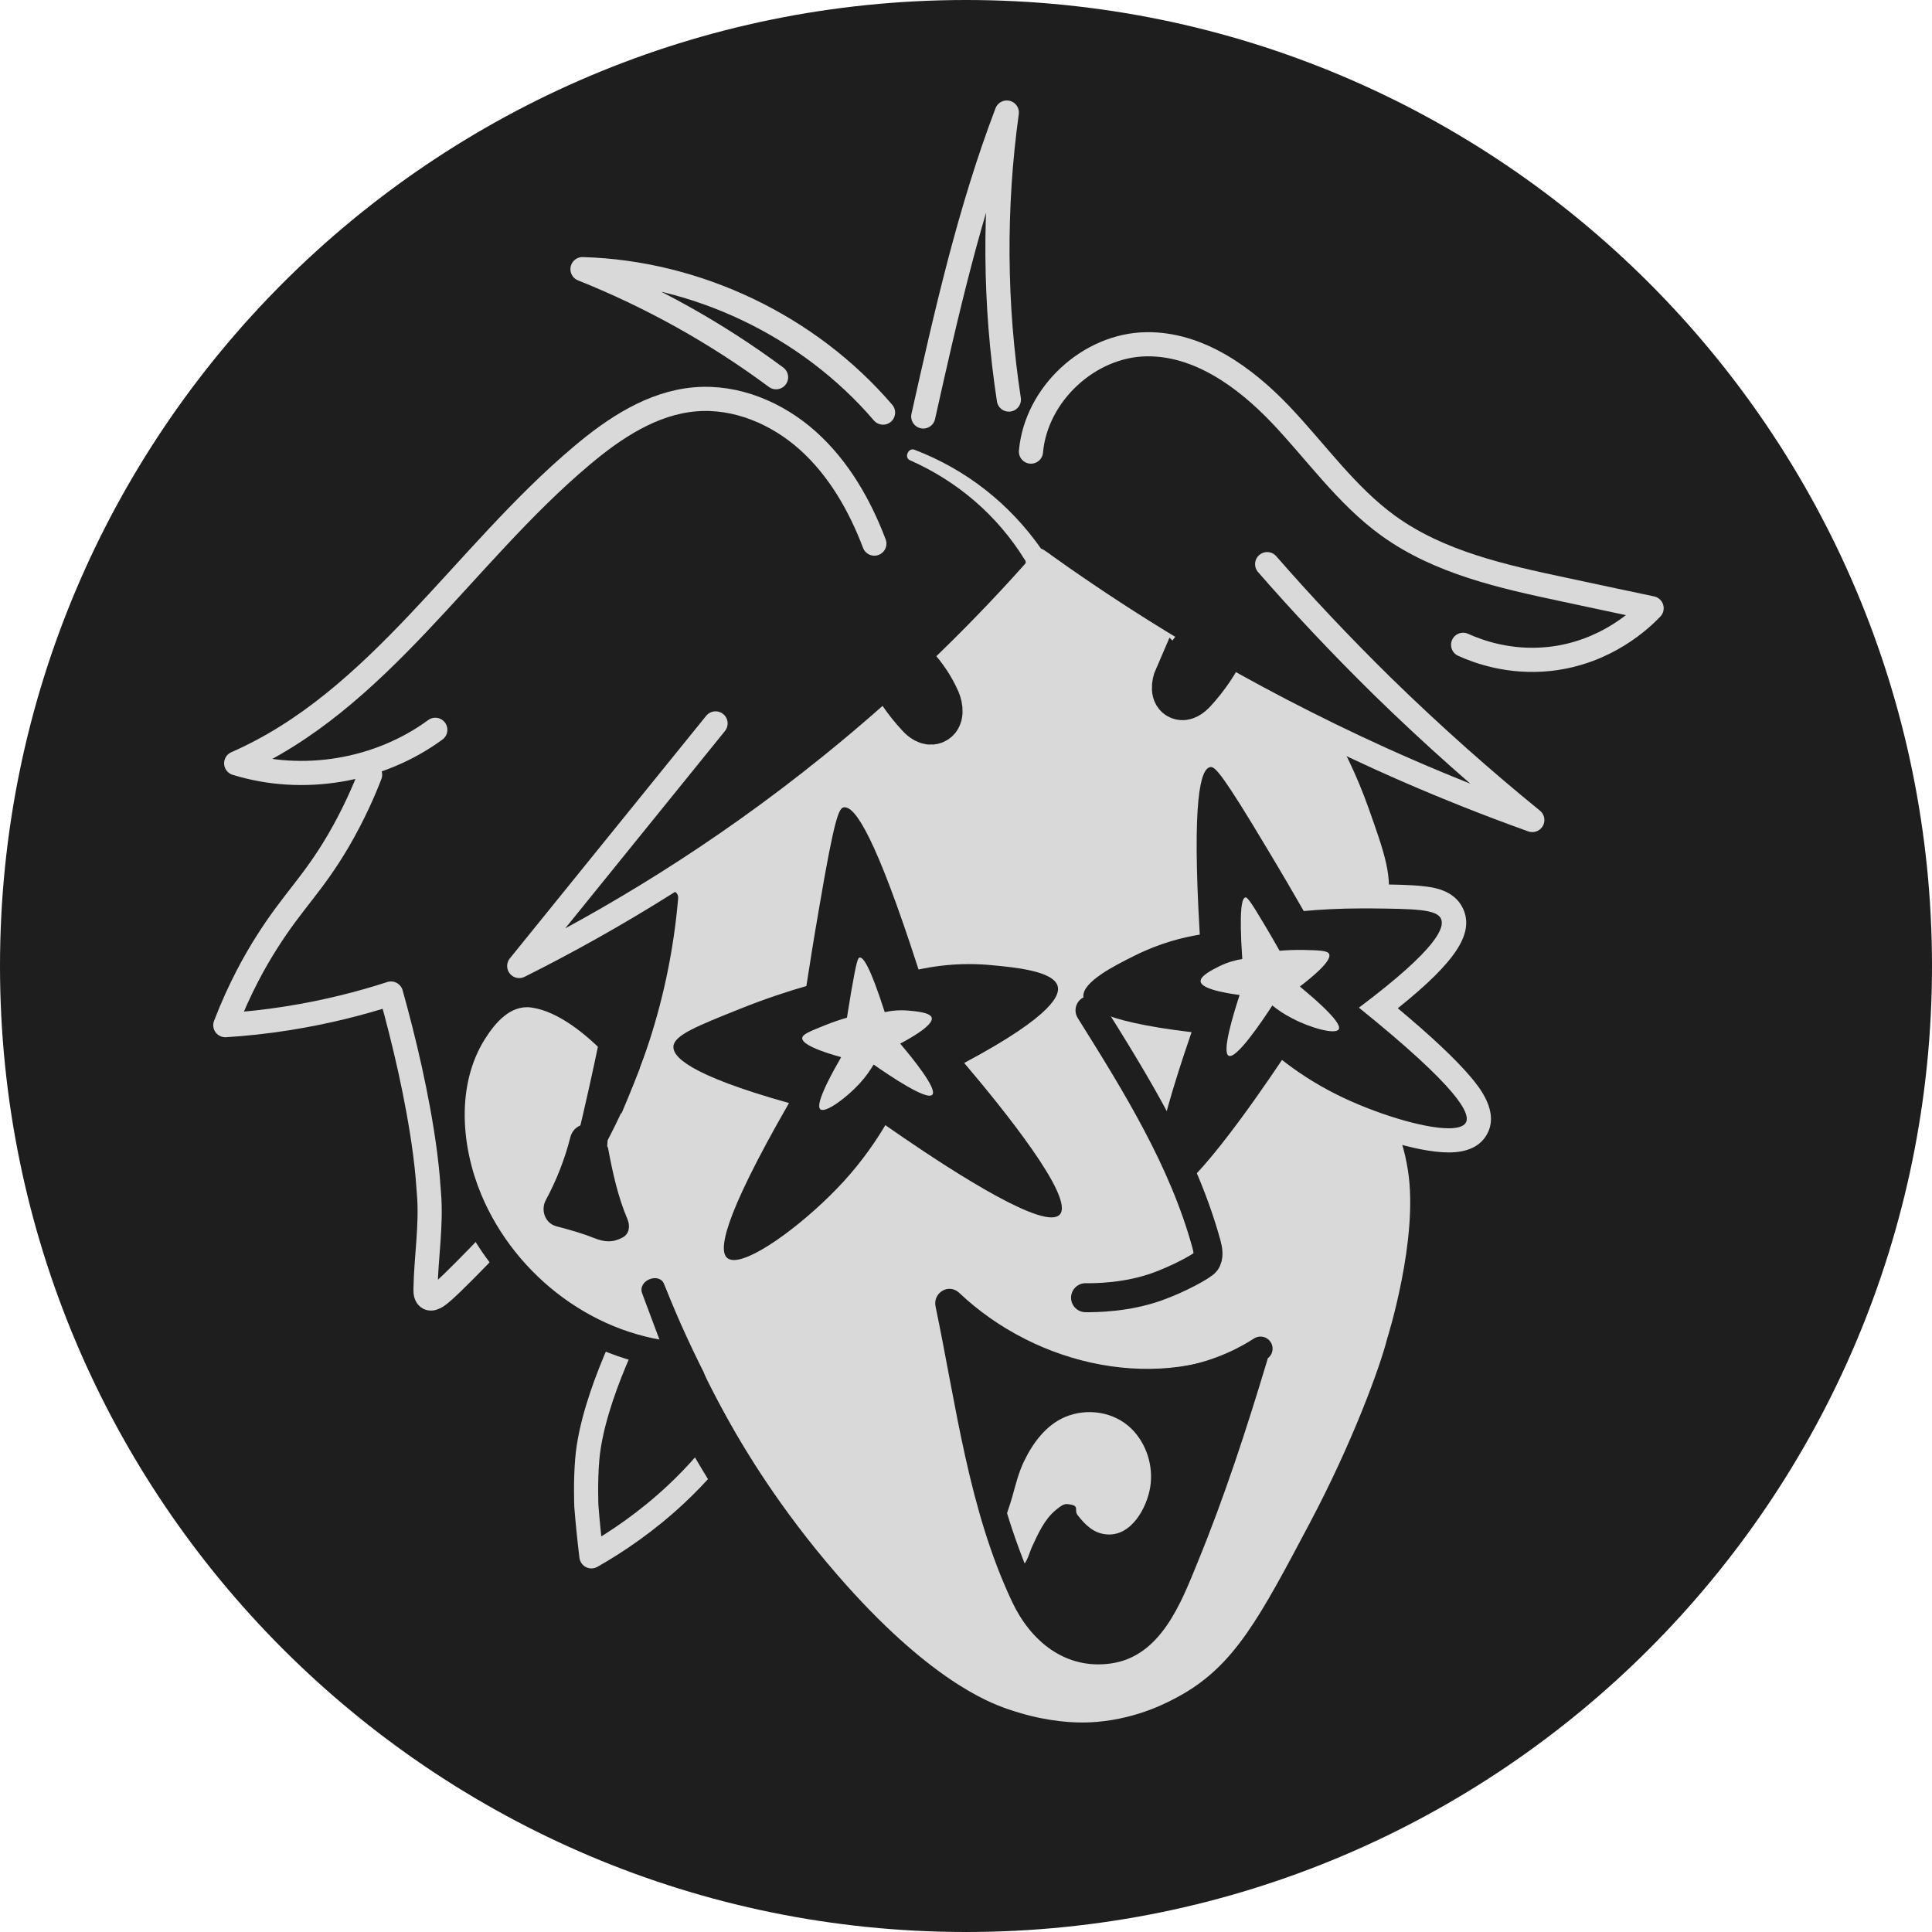 <svg width="16" height="16" viewBox="0 0 16 16" fill="none" xmlns="http://www.w3.org/2000/svg">
<g clip-path="url(#clip0_253_603)">
<path d="M8 16C12.418 16 16 12.418 16 8C16 3.582 12.418 0 8 0C3.582 0 0 3.582 0 8C0 12.418 3.582 16 8 16Z" fill="#1E1E1E"/>
<path d="M4.592 9.655C4.614 9.727 4.633 9.8 4.648 9.874C4.664 9.952 4.66 10.016 4.651 10.095C4.734 10.047 4.816 10 4.899 9.952C4.835 9.906 4.78 9.848 4.72 9.797C4.705 9.909 4.691 10.021 4.676 10.132C4.745 10.097 4.811 10.048 4.858 9.987C4.938 9.884 4.95 9.747 4.836 9.659C4.723 9.572 4.593 9.617 4.513 9.721C4.498 9.741 4.482 9.751 4.461 9.764C4.318 9.854 4.33 10.041 4.461 10.133C4.553 10.197 4.663 10.231 4.772 10.254C4.891 10.28 5.013 10.178 4.975 10.051C4.929 9.896 4.903 9.738 4.856 9.583C4.806 9.415 4.542 9.486 4.592 9.655V9.655Z" fill="#1E1E1E"/>
<path d="M5.207 11.87C5.386 12.083 5.803 12.121 6.047 11.947C6.404 11.691 6.286 11.057 6.047 10.725C5.97 10.618 5.883 10.497 5.761 10.495C5.407 10.488 4.871 11.47 5.207 11.87Z" fill="#1E1E1E"/>
<path d="M5.303 10.826C5.278 10.872 4.909 11.562 4.864 12.079C4.847 12.27 4.856 12.474 4.856 12.474C4.867 12.613 4.881 12.751 4.898 12.889C5.109 12.769 5.358 12.601 5.602 12.372C5.777 12.208 5.913 12.046 6.018 11.902" fill="#1E1E1E"/>
<path d="M5.303 10.826C5.278 10.872 4.909 11.562 4.864 12.079C4.847 12.27 4.856 12.474 4.856 12.474C4.867 12.613 4.881 12.751 4.898 12.889C5.109 12.769 5.358 12.601 5.602 12.372C5.777 12.208 5.913 12.046 6.018 11.902" stroke="#D9D9D9" stroke-width="0.2" stroke-linecap="round" stroke-linejoin="round"/>
<path d="M8.963 14.461C8.741 14.461 8.508 14.419 8.27 14.335C7.825 14.179 7.312 13.777 6.787 13.172C6.441 12.773 6.127 12.329 5.877 11.886C5.384 11.011 5.151 10.22 5.055 9.825C4.759 8.601 4.39 7.079 5.251 5.695C5.413 5.435 6.299 4.131 7.864 3.999C7.948 3.992 8.033 3.989 8.118 3.989C8.877 3.989 9.605 4.263 10.284 4.805C10.318 4.832 11.112 5.476 11.52 6.63C11.662 7.031 11.74 7.252 11.678 7.55C11.667 7.604 11.647 7.676 11.625 7.761C11.588 7.897 11.512 8.181 11.521 8.259L11.521 8.266C11.525 8.293 11.534 8.376 11.541 8.482C11.542 8.5 11.543 8.513 11.543 8.523C11.544 8.535 11.544 8.545 11.546 8.562C11.549 8.604 11.554 8.648 11.568 8.75C11.583 8.866 11.608 8.95 11.608 8.951C11.628 9.016 11.654 9.072 11.685 9.135C11.745 9.261 11.813 9.403 11.854 9.662C11.946 10.25 11.703 11.056 11.677 11.139C11.614 11.385 11.383 12.022 11.019 12.708C10.601 13.495 10.371 13.929 9.879 14.207C9.785 14.26 9.501 14.421 9.099 14.455C9.054 14.459 9.009 14.461 8.963 14.461L8.963 14.461Z" fill="#D9D9D9"/>
<path d="M8.117 4.185C9.192 4.185 9.958 4.797 10.161 4.958C10.161 4.958 10.941 5.581 11.335 6.696C11.47 7.076 11.537 7.266 11.486 7.51C11.45 7.679 11.308 8.12 11.326 8.28C11.327 8.294 11.338 8.379 11.345 8.494C11.348 8.536 11.347 8.543 11.35 8.578C11.354 8.627 11.361 8.679 11.374 8.776C11.392 8.911 11.42 9.007 11.42 9.007C11.489 9.231 11.603 9.332 11.66 9.693C11.75 10.261 11.488 11.086 11.488 11.086C11.431 11.314 11.203 11.943 10.845 12.617C10.432 13.397 10.225 13.787 9.783 14.037C9.683 14.093 9.434 14.23 9.083 14.26C9.056 14.262 9.015 14.265 8.963 14.265C8.826 14.265 8.608 14.246 8.335 14.15C8.183 14.097 7.681 13.903 6.935 13.043C6.449 12.484 6.157 11.984 6.048 11.79C5.528 10.868 5.314 10.061 5.246 9.779C4.961 8.602 4.6 7.113 5.417 5.799C5.533 5.612 6.365 4.322 7.88 4.195C7.961 4.189 8.04 4.185 8.118 4.185M8.117 3.793C8.028 3.793 7.937 3.797 7.847 3.804C7.124 3.865 6.457 4.159 5.865 4.68C5.439 5.054 5.177 5.442 5.084 5.591C4.678 6.244 4.496 6.984 4.526 7.854C4.551 8.577 4.717 9.265 4.864 9.871C4.962 10.276 5.201 11.088 5.706 11.983C5.961 12.437 6.284 12.892 6.639 13.301C7.02 13.741 7.601 14.309 8.204 14.521C8.463 14.612 8.719 14.658 8.963 14.658C9.015 14.658 9.065 14.656 9.116 14.652C9.56 14.614 9.873 14.438 9.976 14.379C10.518 14.073 10.757 13.621 11.192 12.801C11.559 12.109 11.796 11.461 11.865 11.199C11.876 11.165 11.889 11.119 11.907 11.051C11.94 10.928 11.969 10.803 11.993 10.679C12.073 10.266 12.092 9.914 12.048 9.632C12.002 9.346 11.925 9.183 11.862 9.052C11.835 8.994 11.813 8.948 11.796 8.895C11.793 8.883 11.775 8.815 11.763 8.726C11.75 8.628 11.745 8.585 11.742 8.547C11.74 8.532 11.74 8.524 11.739 8.514C11.739 8.502 11.738 8.49 11.737 8.47C11.73 8.362 11.72 8.278 11.717 8.246C11.72 8.166 11.783 7.928 11.814 7.812C11.837 7.725 11.857 7.65 11.87 7.591C11.944 7.239 11.849 6.971 11.706 6.566C11.28 5.361 10.442 4.681 10.407 4.653C9.516 3.942 8.671 3.793 8.118 3.793L8.117 3.793Z" fill="#1E1E1E"/>
<path d="M5.782 4.195C6.054 3.787 6.408 3.122 6.78 3.175C6.901 3.192 7.011 3.284 7.449 3.417C7.549 3.447 7.655 3.476 7.781 3.449C7.904 3.422 7.945 3.364 8.073 3.307C8.216 3.244 8.339 3.241 8.48 3.237C9.112 3.219 9.734 3.565 9.734 3.565C11.251 4.407 12.996 4.782 12.919 5.111C12.845 5.429 11.146 5.386 10.825 4.973C10.793 4.932 10.698 4.789 10.524 4.734C10.41 4.697 10.338 4.733 10.146 4.723C9.982 4.714 9.967 4.703 9.734 4.682C9.244 4.637 9.289 4.718 8.982 4.667C8.826 4.641 8.669 4.596 8.523 4.682C8.481 4.707 8.458 4.738 8.439 4.751C8.257 4.878 7.906 5.317 7.428 5.584C7.321 5.644 7.376 5.601 7.077 5.742C6.642 5.946 6.558 6.022 6.295 6.104C6.243 6.12 6.122 6.096 6.092 6.155C6.072 6.194 6.109 6.231 6.1 6.289C6.088 6.374 5.992 6.416 5.923 6.458C5.697 6.597 5.593 6.84 5.524 7.001C5.491 7.08 5.474 7.147 5.443 7.278C5.387 7.513 5.382 7.689 5.324 7.975C5.246 8.362 5.078 8.732 4.694 9.407C4.256 10.176 4.038 10.561 3.878 10.537C3.449 10.474 3.588 8.48 2.972 8.343C2.707 8.285 2.542 8.622 2.384 8.539C1.96 8.317 3.286 5.928 3.434 5.856C3.479 5.834 3.524 5.822 3.524 5.822C3.584 5.806 3.633 5.814 3.835 5.77C4.398 5.649 4.783 5.286 5.148 4.932C5.332 4.754 5.517 4.594 5.782 4.196V4.195Z" fill="#1E1E1E" stroke="#1E1E1E" stroke-width="0.056" stroke-miterlimit="10"/>
<path d="M10.439 11.169C10.383 11.205 10.301 11.254 10.196 11.299C9.723 11.506 9.282 11.443 9.095 11.414C8.454 11.314 8.027 10.949 7.861 10.789C7.985 11.386 8.074 11.82 8.149 12.199C8.149 12.199 8.223 12.568 8.41 13.028C8.544 13.358 8.636 13.489 8.782 13.572C8.81 13.588 9.018 13.702 9.24 13.643C9.515 13.57 9.649 13.274 9.818 12.853C9.976 12.458 10.185 11.866 10.386 11.238" fill="#1E1E1E"/>
<path d="M10.404 11.11C9.606 11.55 8.584 11.313 7.944 10.707C7.856 10.624 7.724 10.707 7.748 10.82C7.919 11.639 8.022 12.505 8.383 13.268C8.536 13.591 8.822 13.83 9.201 13.776C9.614 13.717 9.781 13.275 9.918 12.939C10.142 12.393 10.324 11.833 10.494 11.268C10.537 11.128 10.322 11.072 10.276 11.208C10.094 11.748 9.905 12.289 9.695 12.819C9.611 13.031 9.523 13.314 9.335 13.461C9.173 13.587 8.923 13.546 8.773 13.418C8.584 13.256 8.501 12.948 8.422 12.723C8.361 12.547 8.307 12.367 8.266 12.185C8.161 11.711 8.072 11.233 7.974 10.758C7.909 10.796 7.844 10.834 7.779 10.872C8.484 11.545 9.635 11.827 10.474 11.228C10.544 11.178 10.483 11.067 10.405 11.11L10.404 11.11Z" fill="#1E1E1E"/>
<path d="M10.076 6.55C10.006 6.564 9.942 6.785 10.001 7.778C9.877 7.797 9.706 7.839 9.521 7.931C9.376 8.004 9.138 8.124 9.148 8.232C9.153 8.288 9.23 8.407 9.94 8.492C9.806 8.882 9.565 9.635 9.705 9.705C9.856 9.781 10.382 9.024 10.603 8.696C10.696 8.769 10.833 8.865 11.01 8.952C11.371 9.132 11.883 9.269 11.949 9.156C11.987 9.091 11.902 8.907 11.167 8.313C11.752 7.873 11.797 7.721 11.767 7.66C11.734 7.591 11.572 7.589 11.247 7.586C11.052 7.583 10.887 7.594 10.763 7.605C10.698 7.493 10.605 7.333 10.491 7.142C10.155 6.582 10.11 6.544 10.077 6.55L10.076 6.55Z" fill="#1E1E1E" stroke="#1E1E1E" stroke-width="0.056" stroke-miterlimit="10"/>
<path d="M7.021 7.001C7.091 6.988 7.231 7.172 7.536 8.118C7.658 8.092 7.832 8.069 8.038 8.088C8.2 8.103 8.465 8.128 8.496 8.232C8.511 8.286 8.482 8.426 7.851 8.762C8.118 9.077 8.615 9.691 8.51 9.807C8.396 9.933 7.632 9.417 7.307 9.191C7.247 9.294 7.154 9.432 7.021 9.578C6.749 9.876 6.322 10.19 6.219 10.108C6.16 10.061 6.172 9.858 6.643 9.038C5.938 8.84 5.841 8.715 5.847 8.647C5.853 8.571 6.004 8.51 6.305 8.39C6.486 8.317 6.643 8.267 6.763 8.232C6.783 8.105 6.812 7.922 6.849 7.702C6.959 7.059 6.988 7.007 7.021 7.001L7.021 7.001Z" fill="#1E1E1E" stroke="#1E1E1E" stroke-width="0.056" stroke-miterlimit="10"/>
<path d="M8.538 3.74C8.58 3.264 9.019 2.856 9.497 2.851C9.926 2.846 10.308 3.122 10.604 3.432C10.9 3.743 11.15 4.103 11.497 4.354C11.919 4.659 12.445 4.775 12.954 4.883C13.195 4.935 13.437 4.986 13.678 5.037C13.595 5.124 13.302 5.406 12.833 5.457C12.498 5.493 12.237 5.394 12.117 5.34" fill="#1E1E1E"/>
<path d="M8.538 3.74C8.58 3.264 9.019 2.856 9.497 2.851C9.926 2.846 10.308 3.122 10.604 3.432C10.9 3.743 11.15 4.103 11.497 4.354C11.919 4.659 12.445 4.775 12.954 4.883C13.195 4.935 13.437 4.986 13.678 5.037C13.595 5.124 13.302 5.406 12.833 5.457C12.498 5.493 12.237 5.394 12.117 5.34" stroke="#D9D9D9" stroke-width="0.2" stroke-linecap="round" stroke-linejoin="round"/>
<path d="M7.241 4.502C7.12 4.183 6.945 3.878 6.691 3.65C6.437 3.422 6.097 3.278 5.757 3.307C5.402 3.337 5.088 3.545 4.816 3.775C3.833 4.602 3.133 5.806 1.956 6.321C2.508 6.492 3.139 6.386 3.605 6.044" fill="#1E1E1E"/>
<path d="M7.241 4.502C7.12 4.183 6.945 3.878 6.691 3.65C6.437 3.422 6.097 3.278 5.757 3.307C5.402 3.337 5.088 3.545 4.816 3.775C3.833 4.602 3.133 5.806 1.956 6.321C2.508 6.492 3.139 6.386 3.605 6.044" stroke="#D9D9D9" stroke-width="0.2" stroke-linecap="round" stroke-linejoin="round"/>
<path d="M7.313 3.417C6.697 2.698 5.77 2.256 4.824 2.229C5.394 2.457 5.934 2.758 6.427 3.124" fill="#1E1E1E"/>
<path d="M7.313 3.417C6.697 2.698 5.77 2.256 4.824 2.229C5.394 2.457 5.934 2.758 6.427 3.124" stroke="#D9D9D9" stroke-width="0.2" stroke-linecap="round" stroke-linejoin="round"/>
<path d="M7.646 3.449C7.836 2.599 8.028 1.746 8.338 0.932C8.229 1.72 8.235 2.523 8.355 3.309" fill="#1E1E1E"/>
<path d="M7.646 3.449C7.836 2.599 8.028 1.746 8.338 0.932C8.229 1.72 8.235 2.523 8.355 3.309" stroke="#D9D9D9" stroke-width="0.2" stroke-linecap="round" stroke-linejoin="round"/>
<path d="M8.593 4.64C8.853 4.827 9.144 5.025 9.464 5.226C9.787 5.428 10.248 5.702 10.82 5.989C11.323 6.243 11.95 6.526 12.69 6.791C12.294 6.469 11.876 6.101 11.449 5.684C11.097 5.338 10.779 4.999 10.494 4.672" fill="#1E1E1E"/>
<path d="M8.593 4.64C8.853 4.827 9.144 5.025 9.464 5.226C9.787 5.428 10.248 5.702 10.82 5.989C11.323 6.243 11.95 6.526 12.69 6.791C12.294 6.469 11.876 6.101 11.449 5.684C11.097 5.338 10.779 4.999 10.494 4.672" stroke="#D9D9D9" stroke-width="0.2" stroke-linecap="round" stroke-linejoin="round"/>
<path d="M3.065 6.416C3.017 6.541 2.933 6.738 2.802 6.963C2.587 7.329 2.428 7.458 2.21 7.803C2.115 7.952 1.985 8.181 1.866 8.49C2.027 8.48 2.199 8.462 2.382 8.433C2.704 8.382 2.991 8.308 3.238 8.228C3.346 8.614 3.459 9.088 3.52 9.548C3.542 9.719 3.546 9.805 3.552 9.879C3.575 10.145 3.528 10.411 3.524 10.678C3.523 10.705 3.527 10.738 3.551 10.75C3.573 10.761 3.599 10.747 3.62 10.734C3.719 10.67 4.192 10.166 4.281 10.071" fill="#1E1E1E"/>
<path d="M3.065 6.416C3.017 6.541 2.933 6.738 2.802 6.963C2.587 7.329 2.428 7.458 2.21 7.803C2.115 7.952 1.985 8.181 1.866 8.49C2.027 8.48 2.199 8.462 2.382 8.433C2.704 8.382 2.991 8.308 3.238 8.228C3.346 8.614 3.459 9.088 3.52 9.548C3.542 9.719 3.546 9.805 3.552 9.879C3.575 10.145 3.528 10.411 3.524 10.678C3.523 10.705 3.527 10.738 3.551 10.75C3.573 10.761 3.599 10.747 3.62 10.734C3.719 10.67 4.192 10.166 4.281 10.071" stroke="#D9D9D9" stroke-width="0.2" stroke-linecap="round" stroke-linejoin="round"/>
<path d="M10.076 6.55C10.006 6.564 9.942 6.785 10.001 7.778C9.877 7.797 9.706 7.839 9.521 7.931C9.376 8.004 9.138 8.124 9.148 8.232C9.153 8.288 9.23 8.407 9.94 8.492C9.806 8.882 9.565 9.635 9.705 9.705C9.856 9.781 10.382 9.024 10.603 8.696C10.696 8.769 10.833 8.865 11.01 8.952C11.371 9.132 11.883 9.269 11.949 9.156C11.987 9.091 11.902 8.907 11.167 8.313C11.752 7.873 11.797 7.721 11.767 7.66C11.734 7.591 11.572 7.589 11.247 7.586C11.052 7.583 10.887 7.594 10.763 7.605C10.698 7.493 10.605 7.333 10.491 7.142C10.155 6.582 10.11 6.544 10.077 6.55L10.076 6.55Z" fill="#1E1E1E" stroke="#1E1E1E" stroke-width="0.056" stroke-miterlimit="10"/>
<path d="M6.078 10.548C6.03 10.548 5.988 10.534 5.955 10.507C5.841 10.417 5.884 10.237 5.935 10.089C6.004 9.887 6.149 9.589 6.366 9.203C5.559 8.963 5.454 8.799 5.466 8.656C5.478 8.495 5.656 8.424 6.086 8.251C6.247 8.187 6.412 8.129 6.579 8.079C6.608 7.891 6.639 7.7 6.671 7.511C6.734 7.139 6.778 6.917 6.811 6.792C6.839 6.685 6.871 6.594 6.967 6.577C6.977 6.575 6.987 6.574 6.996 6.574C7.13 6.574 7.284 6.677 7.684 7.9C7.797 7.881 7.913 7.872 8.027 7.872C8.092 7.872 8.157 7.875 8.221 7.881C8.543 7.912 8.814 7.952 8.868 8.135C8.906 8.267 8.848 8.454 8.16 8.836C8.987 9.829 8.956 10.027 8.86 10.134C8.835 10.162 8.789 10.194 8.708 10.194H8.708C8.631 10.194 8.403 10.192 7.365 9.478C7.277 9.613 7.179 9.741 7.071 9.859C6.81 10.145 6.33 10.548 6.079 10.548L6.078 10.548Z" fill="#1E1E1E"/>
<path d="M6.996 6.686C7.084 6.686 7.252 6.928 7.607 8.029C7.716 8.006 7.859 7.984 8.026 7.984C8.085 7.984 8.146 7.987 8.21 7.993C8.405 8.011 8.723 8.041 8.759 8.166C8.778 8.231 8.743 8.399 7.985 8.803C8.306 9.181 8.902 9.919 8.777 10.058C8.762 10.074 8.739 10.082 8.708 10.082C8.451 10.082 7.68 9.561 7.332 9.318C7.259 9.441 7.148 9.607 6.988 9.783C6.697 10.101 6.258 10.435 6.078 10.435C6.056 10.435 6.038 10.43 6.024 10.419C5.954 10.363 5.968 10.12 6.534 9.135C5.687 8.897 5.571 8.746 5.577 8.665C5.585 8.573 5.766 8.5 6.128 8.355C6.345 8.268 6.534 8.207 6.678 8.166C6.702 8.013 6.736 7.793 6.782 7.529C6.913 6.756 6.948 6.694 6.988 6.686C6.991 6.686 6.993 6.686 6.996 6.686M6.996 6.462C6.98 6.462 6.963 6.464 6.947 6.467C6.773 6.499 6.727 6.671 6.702 6.764C6.668 6.892 6.624 7.117 6.56 7.492C6.532 7.659 6.504 7.826 6.478 7.992C6.332 8.038 6.186 8.09 6.044 8.148C5.854 8.224 5.717 8.279 5.615 8.332C5.542 8.371 5.368 8.461 5.354 8.648C5.334 8.893 5.569 9.07 6.201 9.271C6.016 9.606 5.894 9.864 5.829 10.054C5.792 10.161 5.695 10.445 5.885 10.596C5.922 10.625 5.985 10.661 6.078 10.661C6.417 10.661 6.969 10.137 7.153 9.935C7.24 9.841 7.32 9.74 7.394 9.635C8.386 10.307 8.618 10.307 8.708 10.307C8.83 10.307 8.903 10.254 8.943 10.209C9.13 10.002 8.932 9.679 8.732 9.392C8.628 9.242 8.493 9.067 8.331 8.868C8.859 8.56 9.042 8.338 8.974 8.104C8.896 7.833 8.527 7.798 8.231 7.77C8.163 7.764 8.094 7.76 8.026 7.76C7.937 7.76 7.848 7.766 7.76 7.776C7.62 7.356 7.502 7.05 7.402 6.846C7.304 6.647 7.187 6.462 6.996 6.462L6.996 6.462Z" fill="#D9D9D9"/>
<path d="M9.63 10.025C9.604 10.025 9.58 10.019 9.558 10.008C9.439 9.948 9.347 9.786 9.735 8.632C9 8.531 8.885 8.389 8.874 8.262C8.858 8.087 9.081 7.96 9.351 7.825C9.503 7.749 9.664 7.693 9.832 7.658C9.807 7.19 9.804 6.842 9.826 6.622C9.843 6.445 9.876 6.279 10.004 6.254C10.013 6.253 10.021 6.252 10.029 6.252C10.123 6.252 10.164 6.281 10.577 6.97C10.67 7.126 10.763 7.283 10.853 7.439C10.997 7.428 11.142 7.422 11.286 7.422C11.306 7.422 11.326 7.422 11.347 7.423C11.78 7.428 11.959 7.429 12.024 7.563C12.082 7.683 12.045 7.861 11.417 8.348C12.284 9.059 12.293 9.232 12.226 9.348C12.17 9.444 12.04 9.444 11.998 9.444C11.745 9.444 11.321 9.3 11.034 9.157C10.898 9.09 10.766 9.011 10.643 8.921C9.891 10.025 9.709 10.025 9.631 10.025H9.63Z" fill="#1E1E1E"/>
<path d="M10.028 6.352C10.066 6.352 10.132 6.423 10.49 7.022C10.62 7.238 10.725 7.419 10.797 7.545C10.925 7.533 11.091 7.523 11.285 7.523C11.304 7.523 11.324 7.523 11.345 7.523C11.712 7.527 11.895 7.529 11.933 7.607C11.966 7.676 11.916 7.848 11.254 8.345C12.086 9.016 12.181 9.225 12.139 9.298C12.12 9.33 12.069 9.344 11.996 9.344C11.783 9.344 11.382 9.219 11.077 9.068C10.877 8.969 10.723 8.861 10.617 8.778C10.38 9.131 9.829 9.925 9.629 9.925C9.619 9.925 9.61 9.923 9.602 9.919C9.444 9.839 9.716 8.989 9.868 8.548C9.066 8.453 8.978 8.317 8.972 8.254C8.962 8.132 9.23 7.997 9.395 7.915C9.604 7.81 9.796 7.763 9.936 7.74C9.87 6.619 9.942 6.368 10.022 6.353C10.024 6.353 10.026 6.352 10.028 6.352M10.028 6.152C10.014 6.152 9.999 6.154 9.985 6.157C9.765 6.198 9.738 6.478 9.725 6.612C9.705 6.827 9.705 7.144 9.727 7.58C9.581 7.616 9.44 7.668 9.306 7.736C9.058 7.86 8.751 8.014 8.774 8.271C8.794 8.495 9.03 8.625 9.602 8.714C9.525 8.948 9.466 9.152 9.425 9.322C9.33 9.713 9.309 9.995 9.513 10.097C9.549 10.115 9.588 10.124 9.63 10.124C9.766 10.124 9.926 10.037 10.266 9.608C10.385 9.458 10.52 9.274 10.667 9.06C10.771 9.13 10.878 9.192 10.989 9.247C11.287 9.395 11.729 9.544 11.997 9.544C12.15 9.544 12.256 9.495 12.312 9.398C12.423 9.208 12.245 8.996 12.178 8.917C12.055 8.772 11.857 8.585 11.576 8.35C12.065 7.958 12.212 7.724 12.114 7.52C12.04 7.367 11.861 7.347 11.785 7.339C11.679 7.327 11.54 7.325 11.347 7.323C11.326 7.323 11.306 7.323 11.285 7.323C11.16 7.323 11.034 7.327 10.908 7.336C10.827 7.197 10.745 7.058 10.662 6.919C10.49 6.631 10.375 6.449 10.303 6.347C10.244 6.265 10.164 6.153 10.029 6.153L10.028 6.152Z" fill="#D9D9D9"/>
<path d="M8.99 10.747C9.078 10.748 9.331 10.745 9.579 10.657C9.764 10.591 9.961 10.483 9.985 10.45C10.015 10.408 10.004 10.351 9.991 10.302C9.799 9.605 9.411 8.981 9.027 8.367" fill="#D9D9D9"/>
<path d="M8.99 10.747C9.078 10.748 9.331 10.745 9.579 10.657C9.764 10.591 9.961 10.483 9.985 10.45C10.015 10.408 10.004 10.351 9.991 10.302C9.799 9.605 9.411 8.981 9.027 8.367" stroke="#1E1E1E" stroke-width="0.24" stroke-linecap="round" stroke-linejoin="round"/>
<path d="M5.672 11.223C5.382 11.194 4.952 11.094 4.549 10.781C4.403 10.667 3.915 10.243 3.782 9.55C3.693 9.089 3.798 8.652 4.061 8.381C4.15 8.288 4.241 8.24 4.337 8.234C4.344 8.233 4.351 8.233 4.358 8.233C4.427 8.233 4.489 8.255 4.541 8.277C4.748 8.362 4.94 8.492 5.096 8.653L5.118 8.676L5.86 11.242L5.671 11.223L5.672 11.223Z" fill="#D9D9D9"/>
<path d="M4.358 8.361C4.404 8.361 4.449 8.377 4.492 8.395C4.684 8.475 4.86 8.594 5.004 8.743L5.685 11.096C5.474 11.075 5.04 11 4.628 10.68C4.502 10.583 4.035 10.187 3.908 9.526C3.837 9.157 3.892 8.74 4.153 8.47C4.206 8.416 4.271 8.367 4.346 8.362C4.35 8.362 4.354 8.362 4.358 8.362M4.358 8.105C4.348 8.105 4.339 8.105 4.329 8.106C4.201 8.115 4.08 8.177 3.969 8.292C3.677 8.593 3.56 9.073 3.656 9.574C3.798 10.311 4.316 10.762 4.471 10.882C4.898 11.213 5.352 11.32 5.659 11.351L6.036 11.389L5.93 11.025L5.25 8.672L5.232 8.61L5.188 8.564C5.02 8.391 4.813 8.251 4.59 8.159C4.527 8.132 4.449 8.105 4.358 8.105Z" fill="#1E1E1E"/>
<path d="M9.749 5.613C9.794 5.51 9.856 5.416 9.932 5.333C9.978 5.245 10.058 5.175 10.156 5.155L10.141 5.342C10.075 5.48 9.988 5.608 9.885 5.72C9.855 5.752 9.813 5.786 9.771 5.77C9.715 5.749 9.724 5.667 9.748 5.612L9.749 5.613Z" stroke="#1E1E1E" stroke-width="0.38" stroke-miterlimit="10"/>
<path d="M7.535 3.811C7.93 3.986 8.257 4.266 8.485 4.633C8.541 4.722 8.685 4.636 8.626 4.55C8.362 4.172 8.003 3.889 7.572 3.724C7.522 3.706 7.486 3.789 7.535 3.811V3.811Z" fill="#D9D9D9"/>
<path d="M8.396 12.9C8.41 12.905 8.496 12.622 8.635 12.473C8.741 12.358 8.805 12.358 8.836 12.354C8.915 12.346 9.004 12.399 9.009 12.479L9.012 12.495C9.062 12.571 9.135 12.614 9.204 12.605C9.262 12.597 9.298 12.554 9.327 12.518C9.394 12.434 9.454 12.291 9.416 12.133C9.407 12.093 9.358 11.916 9.185 11.84C9.039 11.776 8.904 11.826 8.877 11.836C8.742 11.89 8.678 12 8.606 12.126C8.567 12.194 8.555 12.232 8.408 12.81C8.408 12.81 8.386 12.898 8.396 12.9H8.396Z" fill="#D9D9D9"/>
<path d="M8.465 12.97C8.508 12.937 8.525 12.857 8.546 12.812C8.595 12.705 8.65 12.582 8.743 12.506C8.763 12.49 8.804 12.453 8.836 12.456C8.952 12.466 8.89 12.502 8.924 12.547C8.986 12.627 9.056 12.698 9.163 12.707C9.369 12.726 9.499 12.486 9.526 12.313C9.553 12.141 9.495 11.957 9.372 11.834C9.228 11.691 9.003 11.657 8.818 11.736C8.662 11.803 8.553 11.951 8.481 12.101C8.435 12.195 8.41 12.3 8.382 12.4C8.341 12.549 8.221 12.802 8.309 12.952C8.363 13.044 8.49 12.997 8.498 12.901C8.493 12.954 8.507 12.899 8.514 12.882C8.529 12.851 8.538 12.817 8.548 12.784C8.577 12.685 8.599 12.585 8.624 12.485C8.645 12.4 8.663 12.311 8.693 12.229C8.701 12.209 8.691 12.231 8.709 12.195C8.744 12.126 8.788 12.043 8.847 11.992C8.998 11.862 9.222 11.931 9.297 12.11C9.328 12.185 9.33 12.27 9.304 12.347C9.281 12.416 9.19 12.565 9.108 12.451C9.069 12.397 9.068 12.338 9.002 12.296C8.949 12.262 8.885 12.25 8.823 12.255C8.696 12.267 8.596 12.357 8.522 12.454C8.466 12.528 8.423 12.61 8.384 12.694C8.371 12.724 8.33 12.829 8.327 12.831C8.229 12.909 8.367 13.045 8.465 12.969V12.97Z" fill="#D9D9D9"/>
<path d="M7.119 7.93C7.148 7.925 7.204 7.999 7.327 8.382C7.377 8.371 7.447 8.362 7.531 8.37C7.596 8.376 7.703 8.386 7.716 8.428C7.722 8.45 7.71 8.507 7.455 8.643C7.563 8.77 7.764 9.019 7.721 9.066C7.676 9.117 7.366 8.908 7.235 8.816C7.21 8.858 7.173 8.914 7.119 8.973C7.009 9.093 6.836 9.22 6.794 9.187C6.771 9.168 6.775 9.086 6.966 8.755C6.68 8.675 6.641 8.623 6.644 8.596C6.646 8.565 6.707 8.541 6.829 8.492C6.902 8.462 6.966 8.442 7.014 8.428C7.022 8.377 7.034 8.303 7.049 8.214C7.094 7.953 7.105 7.933 7.119 7.93H7.119Z" fill="#D9D9D9"/>
<path d="M10.314 7.432C10.285 7.437 10.26 7.529 10.288 7.942C10.238 7.95 10.168 7.967 10.094 8.004C10.035 8.034 9.938 8.083 9.943 8.128C9.945 8.151 9.977 8.202 10.266 8.24C10.213 8.402 10.118 8.714 10.175 8.743C10.237 8.776 10.448 8.463 10.537 8.327C10.575 8.358 10.631 8.398 10.704 8.435C10.851 8.512 11.06 8.571 11.087 8.524C11.102 8.498 11.067 8.42 10.765 8.17C11.001 7.989 11.019 7.926 11.007 7.9C10.993 7.872 10.927 7.87 10.794 7.867C10.715 7.866 10.648 7.869 10.597 7.874C10.571 7.827 10.532 7.76 10.485 7.68C10.346 7.445 10.327 7.429 10.313 7.432L10.314 7.432Z" fill="#D9D9D9"/>
<path d="M10.439 11.169C10.383 11.205 10.301 11.254 10.196 11.299C9.723 11.506 9.282 11.443 9.095 11.414C8.454 11.314 8.027 10.949 7.861 10.789C7.985 11.386 8.074 11.82 8.149 12.199C8.149 12.199 8.223 12.568 8.41 13.028C8.544 13.358 8.636 13.489 8.782 13.572C8.81 13.588 9.018 13.702 9.24 13.643C9.515 13.57 9.649 13.274 9.818 12.853C9.976 12.458 10.185 11.866 10.386 11.238" stroke="#1E1E1E" stroke-width="0.2" stroke-linecap="round" stroke-linejoin="round"/>
<path d="M5.004 8.743C4.86 8.594 4.684 8.475 4.492 8.395C4.445 8.376 4.396 8.359 4.345 8.362C4.27 8.367 4.205 8.416 4.153 8.47C3.891 8.74 3.836 9.157 3.907 9.526C4.034 10.187 4.502 10.583 4.628 10.68C5.04 11 5.473 11.075 5.684 11.096" fill="#D9D9D9"/>
<path d="M5.015 8.731C4.86 8.573 4.629 8.376 4.401 8.344C4.228 8.319 4.101 8.471 4.017 8.603C3.776 8.985 3.819 9.494 3.986 9.894C4.271 10.574 4.941 11.081 5.684 11.119C5.71 11.12 5.716 11.078 5.69 11.074C5.069 10.972 4.517 10.671 4.181 10.13C3.969 9.79 3.853 9.366 3.932 8.968C3.952 8.864 3.986 8.762 4.037 8.668C4.088 8.575 4.192 8.409 4.307 8.391C4.545 8.354 4.836 8.601 4.992 8.754C5.007 8.769 5.03 8.746 5.016 8.731L5.015 8.731Z" fill="#D9D9D9"/>
<path d="M4.877 9.536C4.899 9.755 4.946 9.966 4.993 10.181L5.1 10.041C5.039 10.042 4.951 9.969 4.894 9.944C4.827 9.915 4.758 9.892 4.687 9.871L4.775 10.088C4.882 9.902 4.965 9.705 5.025 9.499L4.719 9.458C4.7 9.628 4.655 9.865 4.751 10.018C4.8 10.096 4.942 10.116 4.986 10.018C5.059 9.851 5.015 9.638 5.031 9.458C5.045 9.281 4.768 9.249 4.724 9.416C4.677 9.6 4.61 9.772 4.52 9.939C4.476 10.021 4.513 10.131 4.609 10.156C4.716 10.184 4.817 10.212 4.92 10.253C5.007 10.287 5.072 10.293 5.157 10.248C5.214 10.217 5.219 10.149 5.196 10.096C5.118 9.913 5.073 9.71 5.037 9.514C5.02 9.425 4.868 9.445 4.878 9.536H4.877Z" fill="#1E1E1E"/>
<path d="M5.551 7.44C5.527 7.71 5.477 8.028 5.379 8.376C5.224 8.925 5 9.362 4.806 9.677C4.887 9.363 4.965 9.039 5.037 8.705C5.219 7.866 5.348 7.066 5.436 6.314" fill="#1E1E1E"/>
<path d="M5.485 7.44C5.407 8.221 5.149 8.969 4.734 9.635L4.885 9.699C5.037 9.129 5.172 8.554 5.281 7.974C5.381 7.436 5.519 6.863 5.497 6.314C5.494 6.247 5.397 6.231 5.378 6.298C5.3 6.573 5.272 6.851 5.23 7.133C5.187 7.415 5.143 7.681 5.092 7.954C4.987 8.524 4.867 9.092 4.725 9.655C4.703 9.746 4.828 9.8 4.877 9.719C5.295 9.025 5.547 8.248 5.616 7.441C5.624 7.356 5.493 7.357 5.485 7.441L5.485 7.44Z" fill="#1E1E1E"/>
<path d="M8.627 4.665C8.168 5.187 7.59 5.767 6.877 6.342C5.948 7.092 5.051 7.624 4.3 8C4.842 7.33 5.384 6.661 5.926 5.991" fill="#1E1E1E"/>
<path d="M8.627 4.665C8.168 5.187 7.59 5.767 6.877 6.342C5.948 7.092 5.051 7.624 4.3 8C4.842 7.33 5.384 6.661 5.926 5.991" stroke="#D9D9D9" stroke-width="0.2" stroke-linecap="round" stroke-linejoin="round"/>
<path d="M7.753 5.805C7.708 5.703 7.645 5.609 7.569 5.526C7.523 5.438 7.443 5.368 7.346 5.347L7.36 5.535C7.426 5.673 7.513 5.8 7.617 5.912C7.646 5.945 7.689 5.978 7.73 5.963C7.786 5.942 7.777 5.86 7.753 5.805L7.753 5.805Z" stroke="#1E1E1E" stroke-width="0.4" stroke-miterlimit="10"/>
<path d="M5.318 10.711C5.384 10.889 5.451 11.066 5.517 11.242C5.574 11.395 5.614 11.568 5.725 11.691C5.782 11.755 5.899 11.705 5.896 11.62C5.888 11.455 5.795 11.302 5.729 11.152C5.653 10.979 5.577 10.807 5.501 10.634C5.456 10.532 5.279 10.605 5.318 10.711V10.711Z" fill="#1E1E1E"/>
<path d="M5.452 8.593C5.418 8.691 5.381 8.79 5.342 8.891C5.282 9.046 5.22 9.195 5.158 9.336C5.271 9.832 5.44 10.378 5.693 10.95C5.761 11.102 5.831 11.248 5.902 11.387C5.983 11.449 6.065 11.511 6.147 11.572C5.915 10.579 5.684 9.586 5.452 8.593Z" fill="#D9D9D9" stroke="#D9D9D9" stroke-width="0.112" stroke-miterlimit="10"/>
</g>
<defs>
<clipPath id="clip0_253_603">
<rect width="16" height="16" fill="white"/>
</clipPath>
</defs>
</svg>
